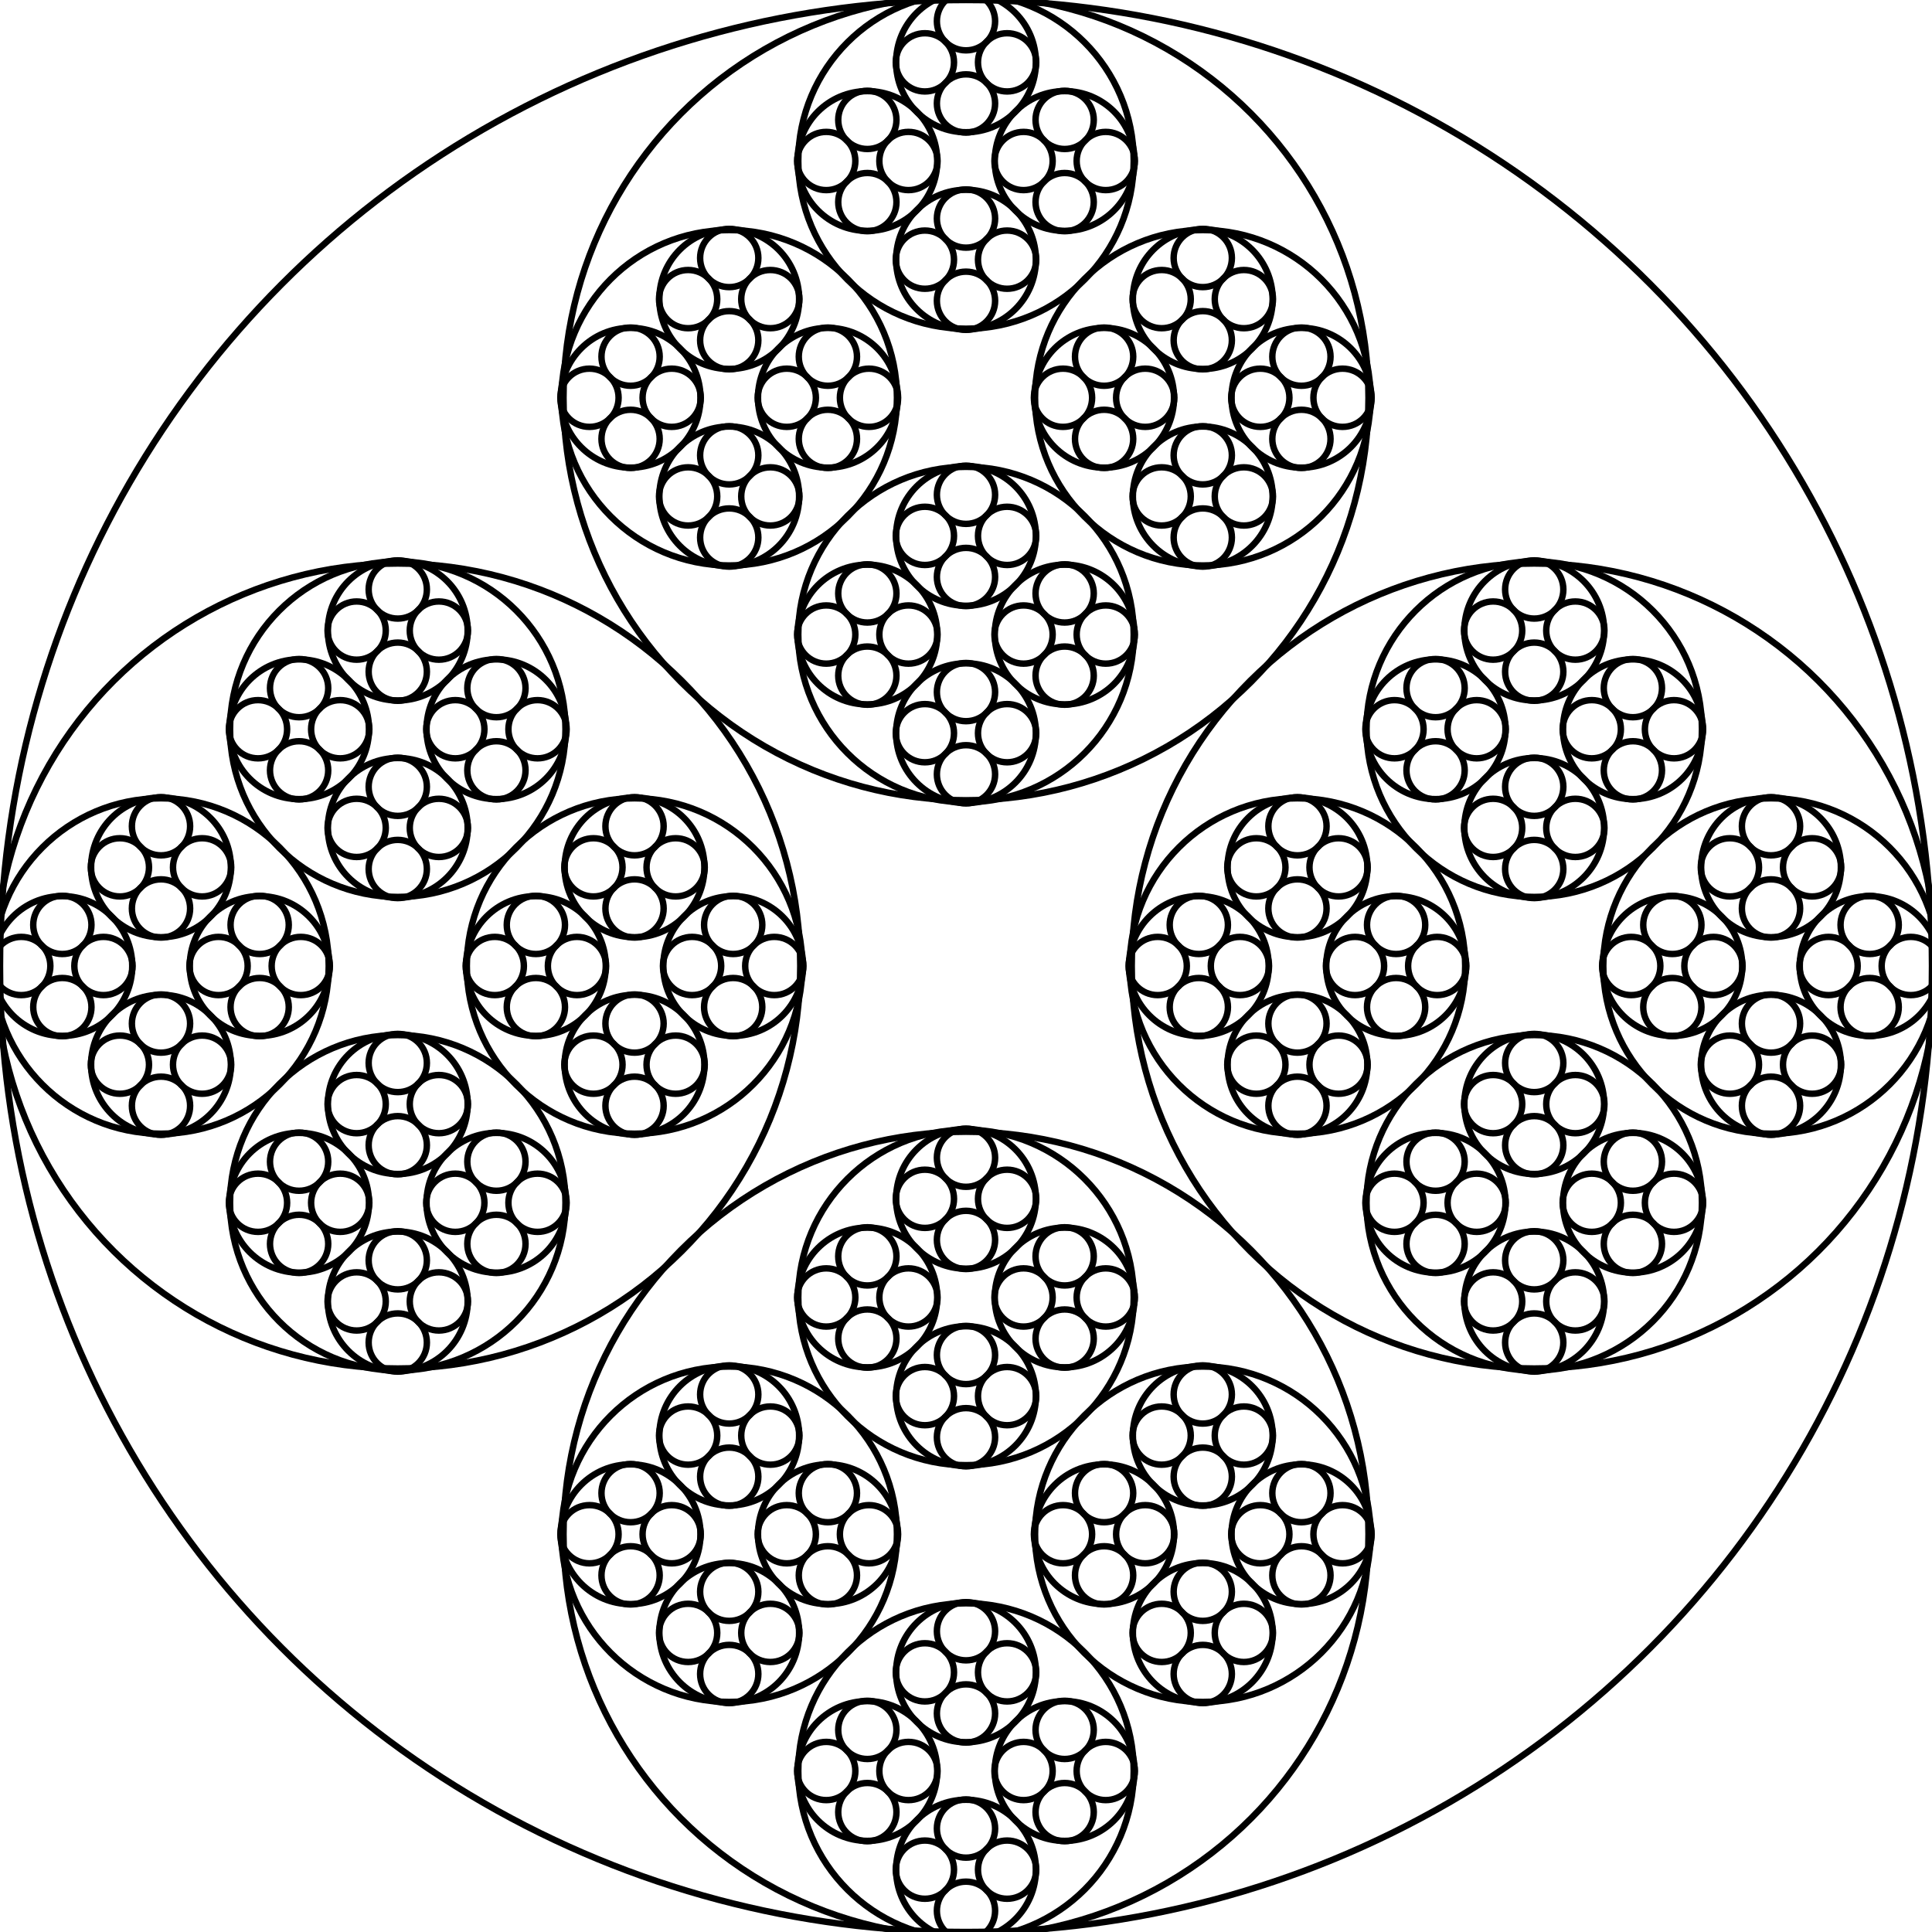 <svg width="300" height="300" viewBox="-150 -150 300 300" fill="none" stroke="black" xmlns="http://www.w3.org/2000/svg" xmlns:xlink="http://www.w3.org/1999/xlink">
<g transform="scale(1 -1)">
  <g>
    <circle cx="0" cy="0" r="150" />
    <g>
      <defs>
        <g id="s-215-dkn8" transform="translate(0 -88.235)">
          <circle cx="0" cy="0" r="62.5" />
          <g>
            <defs>
              <g id="s-214-dkn8" transform="translate(0 -36.765)">
                <circle cx="0" cy="0" r="26.042" />
                <g>
                  <defs>
                    <g id="s-213-dkn8" transform="translate(0 -15.319)">
                      <circle cx="0" cy="0" r="10.851" />
                      <g>
                        <defs>
                          <circle cx="0" cy="0" r="4.521" id="s-212-dkn8" transform="translate(0 -6.383)" />
                        </defs>
                        <g>
                          <use xlink:href="#s-212-dkn8" />
                          <g transform="rotate(90)">
                            <use xlink:href="#s-212-dkn8" />
                            <g transform="rotate(90)">
                              <use xlink:href="#s-212-dkn8" />
                              <use xlink:href="#s-212-dkn8" transform="rotate(90)" />
                            </g>
                          </g>
                        </g>
                      </g>
                    </g>
                  </defs>
                  <g>
                    <use xlink:href="#s-213-dkn8" />
                    <g transform="rotate(90)">
                      <use xlink:href="#s-213-dkn8" />
                      <g transform="rotate(90)">
                        <use xlink:href="#s-213-dkn8" />
                        <use xlink:href="#s-213-dkn8" transform="rotate(90)" />
                      </g>
                    </g>
                  </g>
                </g>
              </g>
            </defs>
            <g>
              <use xlink:href="#s-214-dkn8" />
              <g transform="rotate(90)">
                <use xlink:href="#s-214-dkn8" />
                <g transform="rotate(90)">
                  <use xlink:href="#s-214-dkn8" />
                  <use xlink:href="#s-214-dkn8" transform="rotate(90)" />
                </g>
              </g>
            </g>
          </g>
        </g>
      </defs>
      <g>
        <use xlink:href="#s-215-dkn8" />
        <g transform="rotate(90)">
          <use xlink:href="#s-215-dkn8" />
          <g transform="rotate(90)">
            <use xlink:href="#s-215-dkn8" />
            <use xlink:href="#s-215-dkn8" transform="rotate(90)" />
          </g>
        </g>
      </g>
    </g>
  </g>
</g>
</svg>
